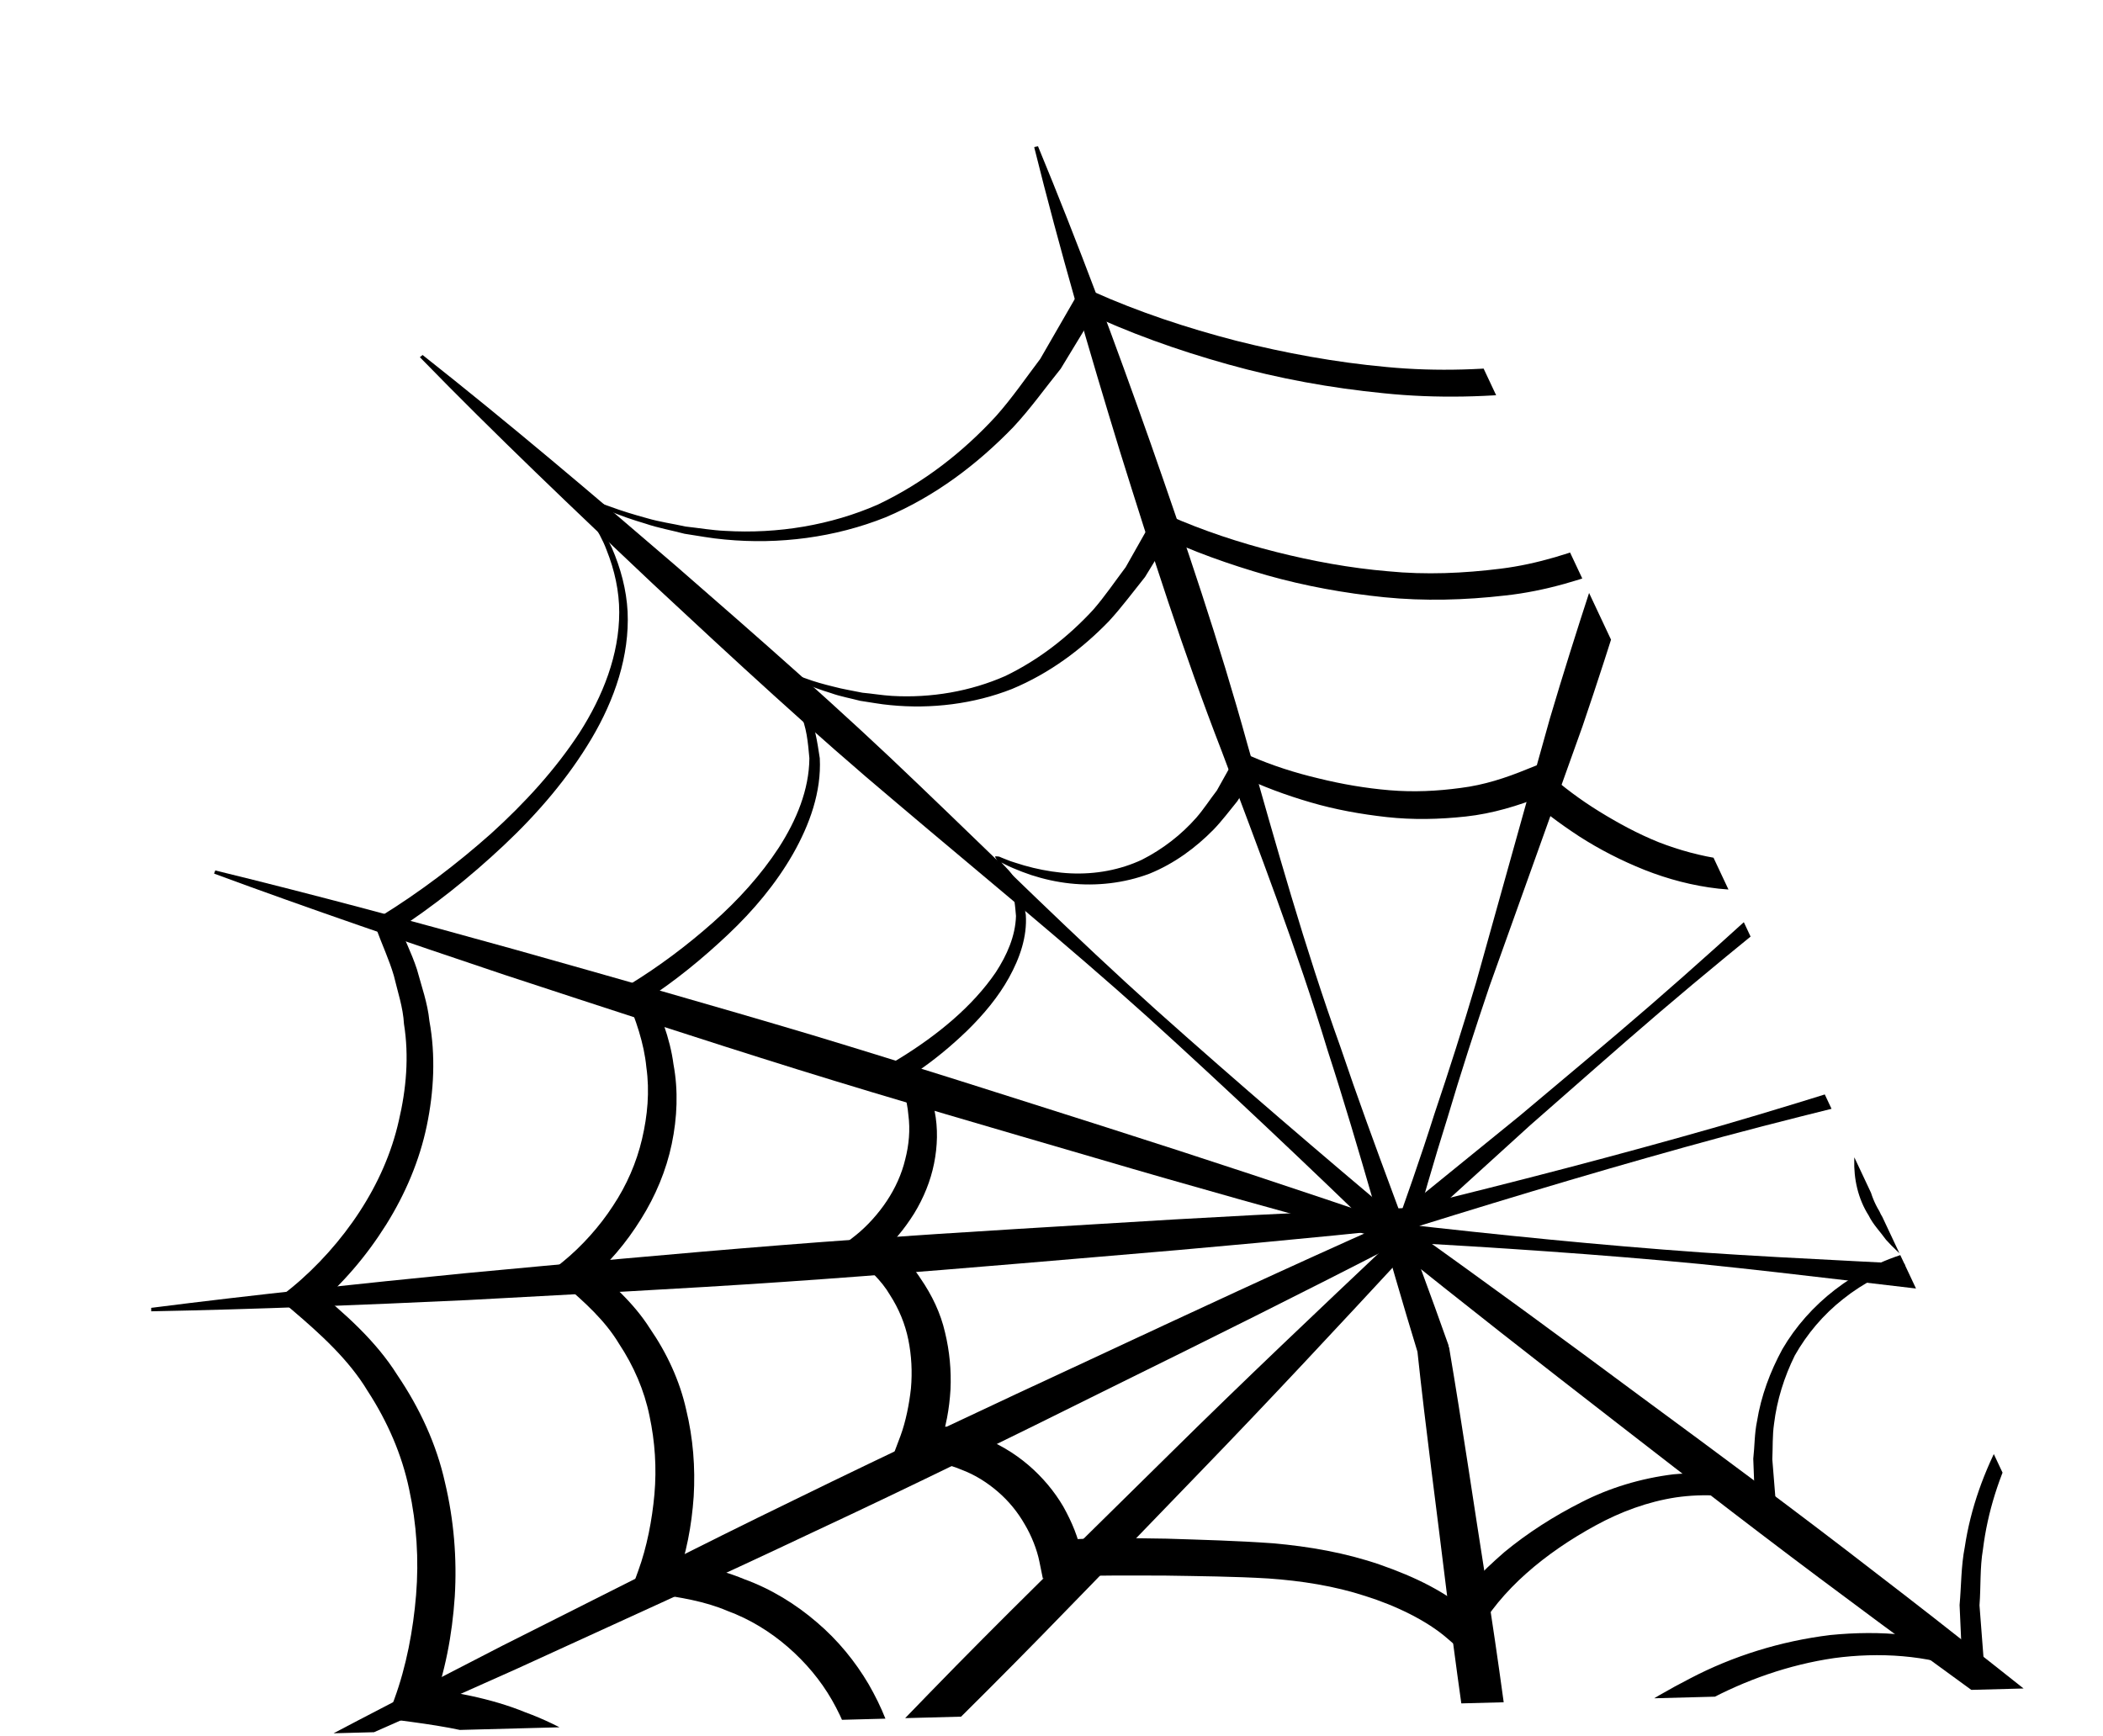 <?xml version="1.0" encoding="UTF-8"?>
<svg id="Layer_2" data-name="Layer 2" xmlns="http://www.w3.org/2000/svg" xmlns:xlink="http://www.w3.org/1999/xlink" viewBox="0 0 72.88 60.18">
  <defs>
    <style>
      .cls-1 {
        fill: none;
      }

      .cls-2 {
        clip-path: url(#clippath);
      }
    </style>
    <clipPath id="clippath">
      <path class="cls-1" d="M47.78,5.04l25.1,53.41-65.26,1.73S1.42,48.44,1.11,42.73c-.31-5.71-2.32-19.6-.04-25.03C3.35,12.26,5.48,3.5,15.34,1.87,25.2.25,36.61,0,36.61,0"/>
    </clipPath>
  </defs>
  <g id="Layer_1-2" data-name="Layer 1">
    <g class="cls-2">
      <g>
        <path d="M35.96,5.04c1.41,3.41,2.69,6.85,3.91,10.31,1.21,3.46,2.39,6.93,3.36,10.45,1,3.51,1.98,7.03,3.22,10.48,1.17,3.47,2.53,6.89,3.75,10.35v.03s.02.05.02.05c.46,2.71.85,5.42,1.28,8.13.43,2.71.79,5.43,1.13,8.15.34,2.72.63,5.44.93,8.17.27,2.73.54,5.45.72,8.19h-.13c-.58-2.68-1.07-5.38-1.56-8.09-.46-2.71-.92-5.41-1.34-8.12-.42-2.71-.81-5.43-1.14-8.15-.33-2.72-.7-5.44-.99-8.16l.02.08c-1.07-3.49-2-7.02-3.13-10.5-1.06-3.5-2.38-6.93-3.67-10.37-1.33-3.43-2.44-6.91-3.53-10.4-1.07-3.49-2.09-7-2.97-10.54l.13-.03Z"/>
        <path d="M84.5,11.7c-2.83,2.75-5.76,5.41-8.7,8.06-2.96,2.63-5.93,5.26-9.03,7.77-3.09,2.52-6.24,4.98-9.26,7.56-1.51,1.29-2.99,2.61-4.48,3.91l-4.39,3.99-.03.03-.06.03c-3.35,1.73-6.73,3.41-10.12,5.08-3.38,1.68-6.77,3.35-10.2,4.95-3.42,1.62-6.87,3.18-10.32,4.76-3.46,1.55-6.93,3.09-10.44,4.56l-.07-.1c3.3-1.8,6.65-3.53,10.01-5.26,3.37-1.69,6.73-3.41,10.13-5.06,3.39-1.66,6.82-3.27,10.25-4.86,3.43-1.6,6.86-3.2,10.33-4.74l-.09.06,4.64-3.77c1.52-1.28,3.05-2.55,4.55-3.85,3-2.6,5.87-5.31,8.8-7.97,2.92-2.67,5.98-5.22,9.03-7.76,3.07-2.53,6.17-5.05,9.36-7.47l.1.09Z"/>
        <path d="M90.73,46.35c-3.56-.08-7.1-.28-10.64-.49-3.54-.23-7.08-.49-10.6-.85-3.52-.38-7.04-.84-10.57-1.2-3.53-.34-7.07-.57-10.61-.77h-.03s-.05-.02-.05-.02c-3.45-.93-6.89-1.89-10.32-2.9-3.42-1-6.85-1.99-10.26-3.05-3.4-1.06-6.78-2.17-10.16-3.28-3.37-1.13-6.74-2.28-10.07-3.51l.04-.11c3.48.85,6.93,1.78,10.38,2.74,3.44.97,6.87,1.94,10.29,2.96,3.41,1.03,6.8,2.12,10.2,3.2,3.39,1.08,6.77,2.2,10.14,3.35l-.08-.02c3.52.4,7.05.76,10.58,1.01,3.54.24,7.09.37,10.63.59,3.54.23,7.07.57,10.59.93,3.52.38,7.05.78,10.55,1.29v.12Z"/>
        <path d="M14.64,12.3c3,2.37,5.9,4.83,8.78,7.31,2.86,2.49,5.72,4.99,8.43,7.6,2.73,2.61,5.39,5.26,8.21,7.79,2.82,2.52,5.71,4.99,8.62,7.44l-.03-.02c2.77,1.97,5.51,3.98,8.23,6,2.73,2.01,5.46,4.03,8.13,6.1,2.69,2.06,5.32,4.17,7.97,6.26,2.62,2.12,5.25,4.24,7.8,6.43l-.09.09c-2.84-1.9-5.62-3.87-8.39-5.84-2.74-2-5.51-3.97-8.22-6-2.73-2.02-5.4-4.09-8.07-6.16-2.67-2.07-5.34-4.15-7.96-6.27l-.03-.02h0c-2.71-2.62-5.45-5.22-8.25-7.76-2.81-2.53-5.77-4.94-8.67-7.4-2.91-2.44-5.68-5.01-8.45-7.59-2.75-2.59-5.48-5.19-8.1-7.88l.1-.08Z"/>
        <path d="M91.8,30.29c-3.49,1.21-7.02,2.3-10.56,3.38-3.55,1.06-7.1,2.09-10.69,3.02-3.6.91-7.23,1.74-10.81,2.7-3.58.97-7.12,2.03-10.65,3.13h-.03s-.06.02-.06.02c-3.63.38-7.27.72-10.91,1.02-3.64.31-7.28.62-10.93.87-3.65.25-7.3.43-10.95.63-3.65.17-7.31.32-10.97.39v-.12c3.61-.46,7.25-.84,10.88-1.2,3.64-.34,7.27-.68,10.92-.97,3.64-.29,7.29-.51,10.94-.73,3.65-.23,7.3-.42,10.95-.57h-.09c3.61-.88,7.2-1.81,10.76-2.83,3.56-1.03,7.06-2.19,10.6-3.28,3.54-1.07,7.12-2.03,10.71-2.96,3.6-.92,7.2-1.82,10.84-2.61l.04.11Z"/>
        <path d="M60.13,6.89c-.73,3.09-1.59,6.14-2.45,9.19-.89,3.05-1.81,6.08-2.84,9.1l-3.22,9c-.51,1.51-1,3.02-1.45,4.54-.48,1.52-.91,3.04-1.34,4.57l-.02.06-.06.06c-2.37,2.56-4.75,5.12-7.19,7.64-2.44,2.52-4.85,5.05-7.33,7.53-2.48,2.48-5.01,4.93-7.55,7.37-2.55,2.43-5.12,4.84-7.76,7.2l-.1-.08c2.3-2.62,4.66-5.19,7.05-7.75,2.4-2.54,4.81-5.08,7.26-7.58,2.46-2.5,4.98-4.95,7.48-7.42,2.5-2.47,5.06-4.89,7.62-7.31l-.07.12c.54-1.5,1.07-3,1.55-4.52.51-1.51.99-3.02,1.44-4.54l2.56-9.16c.9-3.04,1.91-6.06,2.94-9.07,1.06-3,2.13-6.01,3.33-8.98l.13.03Z"/>
        <path d="M19.79,17.03c.06,0,.19.03.24.06l.15.07c.1.05.2.1.31.14.21.08.41.18.63.25.43.16.86.29,1.3.41.44.13.89.19,1.34.29.46.05.91.13,1.37.15,1.83.11,3.67-.2,5.29-.91,1.6-.76,2.96-1.83,4.1-3.07.56-.63,1.03-1.32,1.53-1.98l1.24-2.15.2-.36.4.18c1.56.7,3.25,1.26,4.95,1.7,1.71.43,3.45.75,5.21.91,1.76.17,3.53.1,5.26-.12,1.74-.21,3.39-.75,4.98-1.39l.39-.16.3.27c1.15,1.05,2.48,2.02,3.85,2.89,1.38.86,2.83,1.64,4.36,2.26,1.54.6,3.15,1.04,4.8,1.26,1.66.21,3.32.1,4.95-.18l.71-.12-.03.62c-.07,1.32.1,2.71.41,4.04.32,1.33.84,2.63,1.54,3.85.69,1.22,1.62,2.33,2.72,3.29,1.07,1,2.41,1.72,3.77,2.4l.39.19-.32.26c-1.07.86-2,1.92-2.69,3.07-.69,1.15-1.13,2.41-1.19,3.7-.05,1.28.22,2.6.93,3.75l.23.44c.09.14.2.27.3.41l.62.82c.45.52.98.99,1.47,1.48l.22.22-.31.09c-1.86.53-3.61,1.45-5.08,2.61-1.48,1.16-2.68,2.57-3.57,4.12-.81,1.58-1.36,3.27-1.57,5-.15.86-.1,1.74-.17,2.6.04.87.13,1.74.19,2.61l.04.56-.59-.24c-1.89-.76-4.16-.9-6.26-.63-2.12.31-4.16,1-6,2-1.86,1-3.59,2.17-5.13,3.5-1.5,1.33-2.89,2.89-3.71,4.52l-.39.76-.66-.6c-.78-.7-1.81-1.36-2.84-1.89-1.05-.54-2.16-1-3.31-1.37-2.29-.76-4.73-1.16-7.18-1.34-2.46-.15-5.01-.19-7.5-.24-2.49-.03-5.05-.07-7.45.1l-.67.05-.12-.58c-.19-.96-.61-2-1.13-2.91-.54-.93-1.23-1.78-2.07-2.49-.83-.72-1.8-1.32-2.88-1.72-1.06-.45-2.24-.64-3.41-.8l-.83-.11.25-.69c.41-1.12.65-2.38.75-3.6.1-1.23.02-2.46-.24-3.66-.25-1.2-.75-2.35-1.44-3.41-.65-1.08-1.63-1.97-2.63-2.82l-.46-.39.46-.37c.89-.73,1.72-1.66,2.35-2.63.64-.98,1.11-2.04,1.36-3.15.26-1.1.36-2.24.18-3.36-.03-.57-.22-1.12-.35-1.67-.16-.55-.41-1.08-.61-1.63l-.1-.28.25-.15c1.36-.84,2.65-1.82,3.83-2.87,1.17-1.06,2.23-2.22,3.06-3.49.82-1.28,1.38-2.71,1.38-4.18,0-.73-.16-1.46-.44-2.16-.26-.7-.75-1.32-1.19-2.03ZM19.89,17.11c.28.31.52.49.73.86.23.32.41.67.58,1.01.31.71.51,1.46.55,2.22.07,1.53-.45,3.05-1.25,4.4-.8,1.35-1.85,2.58-3.03,3.69-1.18,1.11-2.45,2.13-3.86,3.04l.14-.43c.23.57.51,1.12.7,1.7.16.59.37,1.17.43,1.78.22,1.2.16,2.44-.09,3.64-.25,1.2-.74,2.36-1.41,3.43-.68,1.08-1.49,2.04-2.54,2.93v-.76c1.11.9,2.19,1.86,2.93,3.04.78,1.15,1.36,2.41,1.65,3.72.31,1.3.42,2.64.34,3.96-.09,1.33-.33,2.61-.81,3.92l-.57-.8c1.3.17,2.61.39,3.83.89,1.23.45,2.35,1.13,3.3,1.96.96.82,1.74,1.77,2.34,2.8.6,1.04,1.04,2.1,1.29,3.3l-.79-.53c2.62-.18,5.1-.15,7.65-.12,2.54.07,5.03.12,7.59.3,2.56.2,5.11.64,7.53,1.46,1.21.39,2.38.89,3.5,1.48,1.12.6,2.16,1.24,3.13,2.13l-1.05.16c.99-1.93,2.46-3.43,4.08-4.84,1.64-1.37,3.47-2.56,5.41-3.55,1.95-1.01,4.13-1.72,6.39-2.01,2.27-.23,4.61-.08,6.74.82l-.55.32c-.04-.89-.1-1.78-.13-2.68.08-.89.06-1.79.23-2.67.26-1.78.87-3.5,1.74-5.13,1.84-3.2,5.07-5.79,9-6.88l-.09.31c-.5-.51-1.04-.99-1.51-1.52l-.65-.84c-.1-.14-.22-.28-.32-.42l-.25-.46c-.74-1.19-1.06-2.58-1.01-3.93.04-1.36.5-2.7,1.2-3.9.72-1.2,1.61-2.31,2.75-3.26l.07.45c-1.43-.67-2.86-1.4-4.02-2.42-1.19-.98-2.21-2.13-2.97-3.4-.78-1.26-1.36-2.62-1.73-4.01-.37-1.4-.58-2.81-.55-4.29l.68.5c-1.76.35-3.58.46-5.37.25-1.78-.23-3.5-.68-5.13-1.31-1.61-.65-3.15-1.44-4.58-2.35-1.43-.92-2.76-1.91-4-3.07l.69.11c-1.7.67-3.48,1.23-5.33,1.44-1.84.22-3.71.27-5.54.08-1.83-.18-3.64-.51-5.39-1-1.75-.49-3.44-1.09-5.08-1.87l.61-.17-1.33,2.19c-.55.68-1.05,1.39-1.65,2.03-1.23,1.27-2.69,2.39-4.42,3.12-1.75.7-3.69.95-5.57.77-.47-.04-.93-.13-1.4-.2-.45-.12-.91-.2-1.35-.35-.44-.13-.88-.28-1.3-.46-.22-.08-.42-.18-.63-.27-.11-.05-.21-.1-.31-.15l-.15-.08c-.06-.02-.02-.04-.06-.09Z"/>
        <path d="M26.89,23.14s.17.02.2.04l.12.05.23.1c.16.06.31.13.47.18.32.12.65.21.98.29.33.09.67.14,1,.21.34.03.68.09,1.02.11,1.36.08,2.73-.16,3.93-.69,1.18-.57,2.19-1.37,3.04-2.29.41-.47.76-.99,1.13-1.48l.91-1.61.2-.35.41.18c1.16.51,2.42.93,3.69,1.25,1.27.32,2.57.56,3.88.67,1.31.13,2.63.07,3.91-.09,1.29-.16,2.51-.56,3.69-1.03l.39-.16.3.27c.85.77,1.85,1.5,2.86,2.14,1.03.64,2.1,1.22,3.24,1.68,1.14.45,2.34.77,3.55.94,1.22.16,2.45.07,3.66-.13l.72-.12-.03.62c-.05.97.06,2.01.29,3,.23.99.61,1.96,1.13,2.86.51.91,1.19,1.74,2.01,2.45.79.75,1.79,1.29,2.8,1.79l.39.2-.32.26c-.79.64-1.5,1.42-2.01,2.27-.52.85-.85,1.79-.89,2.75-.04.95.16,1.93.68,2.79.19.46.57.83.85,1.24.34.39.73.74,1.1,1.1l.22.22-.31.09c-1.38.39-2.69,1.09-3.79,1.95-1.1.86-2,1.92-2.66,3.08-.6,1.18-1,2.44-1.16,3.73-.11.64-.07,1.3-.12,1.94l.15,1.95.04.56-.6-.24c-1.39-.55-3.08-.65-4.63-.44-1.57.23-3.07.76-4.44,1.5-1.39.74-2.67,1.62-3.82,2.61-1.11.99-2.15,2.16-2.74,3.34l-.38.76-.66-.6c-.56-.5-1.33-.99-2.1-1.39-.78-.4-1.6-.74-2.46-1.01-1.7-.56-3.52-.86-5.34-.99-1.83-.11-3.75-.14-5.61-.17-1.86-.02-3.79-.05-5.56.07l-.67.05-.12-.58c-.14-.69-.44-1.46-.83-2.14-.39-.68-.91-1.3-1.52-1.83-.61-.53-1.32-.97-2.11-1.26-.77-.33-1.64-.47-2.5-.59l-.83-.11.25-.69c.3-.82.48-1.76.56-2.65.08-.91.02-1.82-.17-2.71-.18-.89-.55-1.74-1.06-2.51-.48-.8-1.2-1.45-1.94-2.08l-.46-.39.46-.37c.65-.53,1.27-1.22,1.73-1.93.48-.72.82-1.51,1.01-2.32.19-.81.27-1.65.15-2.49-.08-.84-.37-1.65-.7-2.45l-.11-.27.25-.16c1.01-.62,1.98-1.35,2.86-2.13.88-.78,1.67-1.65,2.29-2.6.61-.95,1.05-2,1.06-3.1-.05-.54-.09-1.09-.34-1.6l-.15-.39c-.06-.13-.16-.26-.24-.39l-.47-.76ZM26.99,23.22c.36.49.78.81.97,1.39.29.52.36,1.1.45,1.67.06,1.16-.35,2.3-.93,3.32-.59,1.03-1.37,1.96-2.25,2.79-.89.84-1.83,1.61-2.89,2.3l.14-.43c.39.84.74,1.71.86,2.63.17.91.13,1.85-.06,2.76-.19.91-.56,1.8-1.07,2.61-.51.82-1.12,1.55-1.93,2.23v-.76c.84.68,1.67,1.41,2.24,2.31.6.87,1.04,1.83,1.26,2.82.24.99.32,2,.26,3.01-.07,1.01-.25,1.97-.61,2.98l-.57-.8c.99.13,1.99.29,2.92.68.94.34,1.8.87,2.53,1.5.73.62,1.33,1.36,1.79,2.14.46.8.79,1.6.98,2.52l-.79-.53c1.99-.14,3.84-.12,5.76-.09,1.91.05,3.77.1,5.7.23,1.93.16,3.86.49,5.68,1.11.92.3,1.8.68,2.65,1.12.85.46,1.63.94,2.38,1.63l-1.05.16c.76-1.48,1.87-2.61,3.09-3.67,1.24-1.04,2.62-1.93,4.08-2.68,1.47-.77,3.13-1.29,4.85-1.5,1.72-.17,3.49-.05,5.12.65l-.55.32-.09-2.01c.06-.67.05-1.35.18-2.01.2-1.34.67-2.64,1.33-3.86,1.39-2.41,3.82-4.36,6.79-5.18l-.09.31c-.38-.38-.78-.75-1.14-1.14-.31-.43-.7-.82-.92-1.3-.56-.9-.8-1.95-.77-2.97.03-1.03.37-2.04.9-2.95.55-.91,1.21-1.74,2.07-2.47l.07.45c-1.08-.5-2.16-1.05-3.04-1.82-.9-.74-1.68-1.61-2.26-2.57-.59-.95-1.03-1.98-1.32-3.03-.28-1.06-.45-2.12-.43-3.25l.68.5c-1.34.27-2.72.35-4.08.2-1.35-.17-2.66-.51-3.89-.99-1.22-.49-2.39-1.08-3.46-1.78-1.08-.7-2.08-1.44-3.02-2.32l.69.11c-1.29.51-2.64.93-4.04,1.08-1.39.16-2.8.2-4.19.06-1.38-.14-2.75-.39-4.06-.76-1.32-.38-2.59-.83-3.83-1.42l.61-.17-1.01,1.65c-.41.51-.8,1.04-1.25,1.53-.93.96-2.04,1.8-3.36,2.35-1.32.52-2.8.7-4.21.56-.35-.03-.7-.1-1.05-.15-.34-.09-.69-.15-1.02-.27-.33-.1-.66-.22-.98-.36-.16-.06-.31-.14-.47-.21l-.23-.12-.11-.06s0-.03-.03-.07Z"/>
        <path d="M34.49,29.68s.14,0,.16.02l.07.03.15.06c.1.04.2.08.31.11.21.07.42.13.63.18.42.1.86.17,1.29.19.87.04,1.72-.12,2.47-.47.73-.37,1.37-.87,1.89-1.46.26-.3.47-.63.71-.94l.57-1.02.2-.35.41.18c.73.32,1.54.58,2.35.77.81.2,1.63.34,2.46.41.83.07,1.65.03,2.46-.08.81-.1,1.57-.35,2.3-.65l.4-.16.3.28c.53.48,1.16.95,1.81,1.35.65.4,1.33.77,2.05,1.06.72.28,1.46.48,2.22.59.76.11,1.52.06,2.27-.06l.72-.11-.04.61c-.04.59.02,1.26.16,1.88.14.63.37,1.24.69,1.81.31.58.74,1.1,1.25,1.55.49.47,1.12.82,1.75,1.15l.39.2-.32.25c-1,.8-1.8,1.95-1.87,3.16-.03.6.1,1.22.43,1.76.12.29.36.53.54.79.21.25.47.47.7.7l.22.22-.31.09c-.87.25-1.71.69-2.4,1.24-.7.55-1.26,1.22-1.68,1.96-.37.75-.62,1.55-.72,2.37-.06.41-.04.82-.06,1.23l.1,1.24.05.55-.6-.23c-.85-.33-1.92-.38-2.89-.24-.98.15-1.92.5-2.78.97-.88.48-1.69,1.03-2.4,1.66-.7.62-1.35,1.38-1.7,2.09l-.37.75-.67-.58c-.71-.62-1.79-1.14-2.84-1.47-1.07-.35-2.22-.53-3.37-.61-1.16-.07-2.4-.08-3.59-.1-1.19,0-2.44-.02-3.54.05l-.68.05-.12-.59c-.08-.4-.27-.89-.51-1.29-.24-.42-.55-.8-.92-1.12-.37-.32-.79-.59-1.27-.77-.47-.2-1-.29-1.53-.37l-.84-.12.26-.69c.18-.49.3-1.09.36-1.64.05-.57.02-1.14-.09-1.68-.11-.55-.33-1.08-.64-1.56-.29-.5-.74-.9-1.19-1.3l-.46-.4.46-.36c.39-.31.79-.75,1.08-1.19.3-.45.52-.94.64-1.44.13-.5.18-1.03.11-1.55-.04-.52-.22-1.04-.42-1.54l-.11-.28.25-.15c1.28-.79,2.5-1.78,3.31-2.97.39-.6.68-1.26.7-1.95-.03-.34-.05-.69-.2-1.02-.05-.17-.12-.33-.24-.51l-.28-.51ZM34.59,29.76c.25.32.52.48.65.87.2.34.25.71.31,1.08.05.76-.21,1.5-.58,2.17-.37.67-.88,1.28-1.44,1.83-.57.55-1.17,1.05-1.86,1.51l.14-.43c.26.55.49,1.12.58,1.72.12.6.1,1.22-.02,1.82-.12.6-.36,1.19-.69,1.73-.34.54-.73,1.02-1.27,1.49v-.76c.56.45,1.11.93,1.49,1.52.4.58.7,1.21.85,1.87.16.66.22,1.32.19,1.98-.04.67-.15,1.29-.39,1.98l-.58-.81c.66.08,1.33.19,1.96.45.63.23,1.22.58,1.71,1,.49.42.9.91,1.21,1.44.3.54.52,1.06.65,1.7l-.8-.54c1.32-.09,2.5-.07,3.73-.05,1.23.04,2.42.07,3.68.16,1.26.11,2.52.33,3.71.74,1.2.42,2.32.94,3.31,1.83l-1.05.16c.52-1.01,1.25-1.72,2.05-2.42.81-.67,1.72-1.25,2.67-1.73.97-.5,2.06-.83,3.19-.97,1.14-.1,2.28-.02,3.37.45l-.55.32-.05-1.31c.05-.44.04-.87.13-1.3.14-.87.45-1.71.88-2.5.91-1.56,2.49-2.82,4.42-3.36l-.09.31c-.24-.25-.51-.48-.74-.74-.2-.28-.45-.53-.6-.84-.37-.58-.52-1.27-.5-1.94.01-.67.23-1.34.57-1.93.35-.59.77-1.14,1.34-1.62l.07.45c-.71-.32-1.42-.67-2-1.17-.6-.48-1.11-1.04-1.49-1.67-.39-.62-.69-1.29-.88-1.97-.19-.7-.31-1.37-.3-2.13l.68.5c-.88.18-1.8.25-2.7.15-.89-.1-1.75-.33-2.56-.65-.8-.32-1.56-.71-2.26-1.16-.7-.46-1.35-.94-1.97-1.52l.7.12c-.85.34-1.74.61-2.66.71-.92.1-1.84.12-2.74.02-.9-.1-1.79-.26-2.64-.51-.86-.25-1.67-.55-2.48-.94l.61-.17-.67,1.07c-.27.33-.53.68-.83.99-.61.62-1.35,1.17-2.21,1.52-.87.33-1.84.44-2.76.34-.46-.05-.91-.15-1.34-.29-.21-.07-.42-.15-.63-.24-.1-.04-.2-.09-.3-.14l-.15-.08-.07-.04s.03-.01.01-.05Z"/>
      </g>
    </g>
  </g>
</svg>